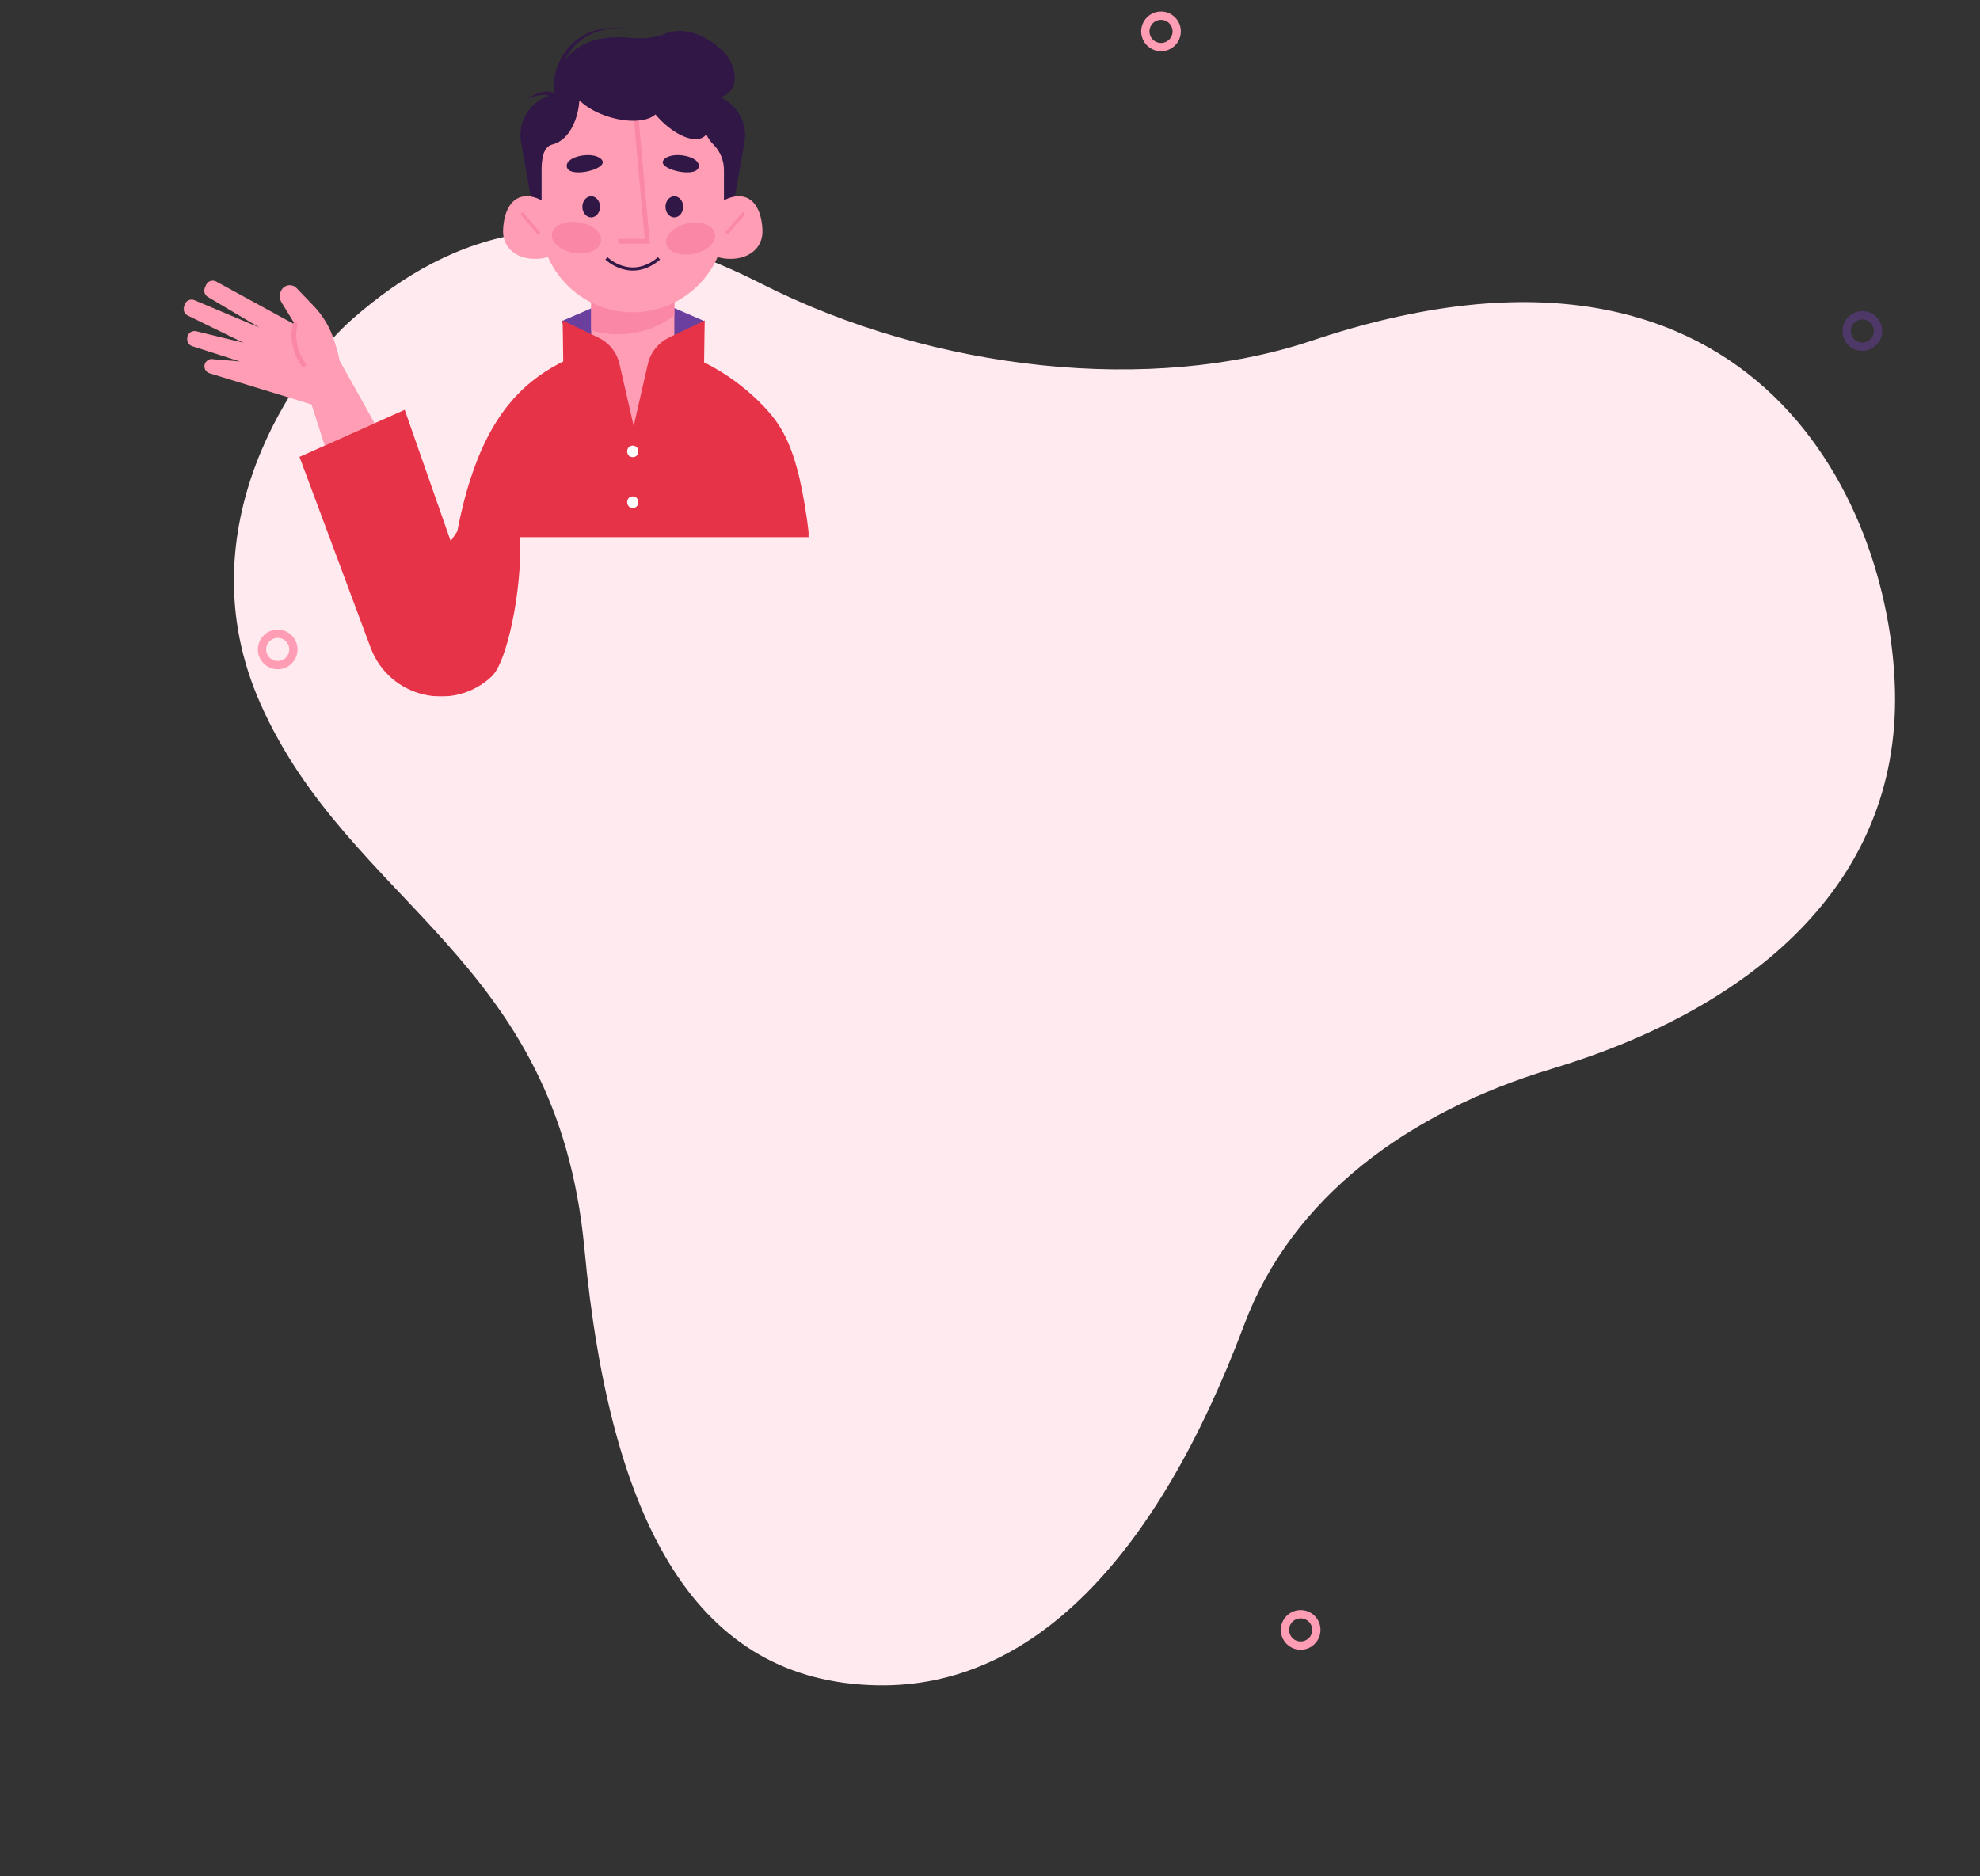 <?xml version="1.0" encoding="UTF-8"?>
<svg width="1262px" height="1196px" viewBox="0 0 1262 1196" version="1.1" xmlns="http://www.w3.org/2000/svg" xmlns:xlink="http://www.w3.org/1999/xlink">
    <rect x="0" y="0" width="1262" height="1196" fill="#333333" stroke="none"/>
    <title>A229A41C-FFA8-44A5-A674-8BAFD52D7C17</title>
    <defs>
        <polygon id="path-1" points="0.023 0.558 46.883 0.558 46.883 51.157 0.023 51.157"></polygon>
        <polygon id="path-3" points="0 427 398.832 427 398.832 0.558 0 0.558"></polygon>
    </defs>
    <g id="Page-1" stroke="none" stroke-width="1" fill="none" fill-rule="evenodd">
        <g id="Test-3" transform="translate(77, -86)">
            <g id="bg-illustration" transform="translate(-76.137, 86)">
                <path d="M675.575,1077.677 C771.741,1055.628 828.784,955.789 846.928,797.931 C856.8,712.064 915.377,641.292 997.679,592.307 C1110.946,524.885 1184.451,425.311 1151.616,305.565 C1118.785,185.82 983.666,21.473 736.782,179.061 C647.021,236.355 509.225,256.431 387.293,228.498 C257.97,198.873 188.67,244.247 140.702,312.907 C112.62,353.107 67.755,469.173 142.517,565.294 C229.301,676.879 365.204,676.468 427.083,852.507 C485.891,1019.807 563.762,1103.311 675.575,1077.677" id="Fill-1" fill="#FFEBEF" transform="translate(630.484, 598.234) rotate(14) translate(-630.484, -598.234) "></path>
                <path d="M1196.137,211 C1196.137,216.522 1191.66,221 1186.136,221 C1180.614,221 1176.137,216.522 1176.137,211 C1176.137,205.478 1180.614,201 1186.136,201 C1191.66,201 1196.137,205.478 1196.137,211 Z" id="Stroke-1" stroke-opacity="0.5" stroke="#6B3F9E" stroke-width="5.284"></path>
                <path d="M749.137,20 C749.137,25.522 744.66,30 739.136,30 C733.614,30 729.137,25.522 729.137,20 C729.137,14.478 733.614,10 739.136,10 C744.66,10 749.137,14.478 749.137,20 Z" id="Stroke-1-Copy" stroke="#FF9DB4" stroke-width="5.284"></path>
                <path d="M838.137,1038.999 C838.137,1044.522 833.66,1049 828.136,1049 C822.614,1049 818.137,1044.522 818.137,1038.999 C818.137,1033.478 822.614,1029 828.136,1029 C833.66,1029 838.137,1033.478 838.137,1038.999 Z" id="Stroke-1-Copy-2" stroke="#FF9DB4" stroke-width="5.284"></path>
                <path d="M186.137,414 C186.137,419.522 181.66,424 176.136,424 C170.614,424 166.137,419.522 166.137,414 C166.137,408.478 170.614,404 176.136,404 C181.66,404 186.137,408.478 186.137,414 Z" id="Stroke-1-Copy-3" stroke="#FF9DB4" stroke-width="5.284"></path>
                <g id="Group-48" transform="translate(116.137, 17)">
                    <polygon id="Fill-1" fill="#6B3F9E" points="241 187.702 286.5 168 332 187.702 312.532 228 259.88 228"></polygon>
                    <g id="Group-47">
                        <path d="M350.002,116.348 L357.508,73.758 C359.893,60.222 351.477,47.124 338.166,43.659 L323.197,39.763 L323.197,114.83 L350.002,116.348 Z" id="Fill-2" fill="#311746"></path>
                        <path d="M222.623,116.348 L215.117,73.758 C212.731,60.222 221.148,47.124 234.46,43.659 L249.428,39.763 L249.428,114.83 L222.623,116.348 Z" id="Fill-4" fill="#311746"></path>
                        <path d="M241.595,56.505 C229.265,26.4 248.415,3.319 284.639,7.102 C293.485,8.025 300.858,6.899 306.926,4.479 C320.816,-1.061 336.358,7.295 345.604,17.651 C352.258,25.103 357.912,46.11 333.819,46.11 L322.876,49.332 L241.595,56.505 Z" id="Fill-6" fill="#311746"></path>
                        <g id="Group-10" transform="translate(235.735, 0)">
                            <mask id="mask-2" fill="white">
                                <use xlink:href="#path-1"></use>
                            </mask>
                            <g id="Clip-9"></g>
                            <path d="M1.727,51.157 C-0.304,44.459 -0.476,37.35 0.979,30.656 C2.415,23.957 5.604,17.656 10.189,12.646 C14.76,7.616 20.766,4.025 27.186,2.214 C30.395,1.3 33.697,0.766 37.004,0.607 C40.314,0.462 43.617,0.644 46.883,1.043 C43.597,0.829 40.305,0.834 37.048,1.162 C33.792,1.504 30.587,2.212 27.523,3.276 C21.389,5.388 15.89,9.148 11.874,14.103 C7.844,19.041 5.232,25.055 4.261,31.282 C3.272,37.503 3.826,43.942 5.951,49.736 L1.727,51.157 Z" id="Fill-8" fill="#311746" mask="url(#mask-2)"></path>
                        </g>
                        <path d="M237.395,50.913 C237.157,49.053 236.646,47.284 235.604,45.953 C234.602,44.582 232.885,43.829 230.956,43.585 C229.017,43.346 226.922,43.607 224.883,44.087 C222.836,44.572 220.815,45.282 218.838,46.11 C220.643,44.955 222.525,43.894 224.533,43.03 C226.54,42.178 228.682,41.489 231.023,41.36 C231.316,41.35 231.609,41.32 231.905,41.328 L232.805,41.4 C233.411,41.414 234.01,41.607 234.619,41.747 C235.226,41.901 235.796,42.217 236.391,42.467 C236.914,42.83 237.502,43.157 237.972,43.595 C239.942,45.34 241.045,47.703 241.753,49.982 L237.395,50.913 Z" id="Fill-11" fill="#311746"></path>
                        <path d="M349.052,89.59 L349.052,116.347 L223.568,116.347 L223.568,89.59 C223.568,72.868 229.692,57.6 239.776,46.11 C251.256,32.983 267.869,24.744 286.32,24.744 C303.64,24.744 319.324,31.994 330.682,43.747 C342.02,55.48 349.052,71.697 349.052,89.59" id="Fill-13" fill="#311746"></path>
                        <path d="M182.764,288.634 L392.732,288.634 C387.26,265.048 380.388,253.963 372.372,244.941 C371.616,244.076 370.842,243.247 370.069,242.418 C365.388,237.466 360.34,232.881 354.959,228.683 C353.171,227.265 351.347,225.921 349.486,224.613 C347.625,223.288 345.728,222.036 343.792,220.802 C341.858,219.587 339.886,218.409 337.896,217.285 C335.906,216.144 333.879,215.076 331.816,214.045 C329.751,213.032 327.651,212.038 325.532,211.118 L320.502,208.908 L320.483,208.908 L286.32,193.957 L252.711,208.65 L252.693,208.65 L247.092,211.118 C245.101,211.983 243.129,212.904 241.195,213.861 C240.549,214.174 239.905,214.505 239.278,214.837 C237.693,215.666 236.109,216.531 234.561,217.451 L182.764,288.634 Z" id="Fill-15" fill="#FF9DB4"></path>
                        <mask id="mask-4" fill="white">
                            <use xlink:href="#path-3"></use>
                        </mask>
                        <g id="Clip-18"></g>
                        <polygon id="Fill-17" fill="#FF9DB4" mask="url(#mask-4)" points="259.817 241.293 312.809 241.293 312.809 152.073 259.817 152.073"></polygon>
                        <path d="M312.808,152.073 L312.808,184.041 C302.885,191.614 290.496,196.098 277.057,196.098 C271.054,196.098 265.274,195.209 259.817,193.552 L259.817,152.073 L312.808,152.073 Z" id="Fill-19" fill="#F987A5" mask="url(#mask-4)"></path>
                        <path d="M345.387,89.448 L345.387,123.073 C345.387,124.163 345.367,125.234 345.305,126.304 C344.962,132.706 343.608,138.824 341.365,144.52 C340.213,147.448 338.839,150.255 337.263,152.94 C336.11,154.92 334.817,156.838 333.443,158.655 C332.957,159.302 332.472,159.928 331.947,160.534 C321.134,173.721 304.704,182.102 286.312,182.102 C267.922,182.102 251.49,173.721 240.678,160.534 C240.152,159.928 239.668,159.302 239.183,158.655 C237.788,156.838 236.515,154.92 235.363,152.94 C233.786,150.275 232.412,147.468 231.26,144.54 L231.26,144.52 C229.017,138.824 227.663,132.706 227.319,126.304 C227.259,125.234 227.239,124.163 227.239,123.073 L227.239,89.448 C227.239,80.461 229.239,71.959 232.837,64.346 C242.275,44.293 262.687,30.419 286.312,30.419 C293.002,30.419 299.429,31.529 305.411,33.589 C314.041,36.518 321.781,41.404 328.086,47.705 C338.778,58.389 345.387,73.151 345.387,89.448" id="Fill-20" fill="#FF9DB4" mask="url(#mask-4)"></path>
                        <polyline id="Stroke-21" stroke="#F987A5" stroke-width="3" mask="url(#mask-4)" points="286.312 34.469 295.573 136.783 277.051 136.783"></polyline>
                        <path d="M331.03,46.11 L331.03,58.994 C331.03,62.024 331.637,64.993 332.768,67.739 C333.92,70.485 335.577,73.009 337.741,75.15 C342.024,79.432 344.429,85.248 344.429,91.306 L344.429,114.833 L350.028,116.348 L350.028,89.59 C350.028,72.868 343.904,57.6 333.82,46.11 L331.03,46.11 Z" id="Fill-22" fill="#311746" mask="url(#mask-4)"></path>
                        <path d="M241.595,46.11 L250.941,39.763 C254.359,42.293 251.964,70.828 234.885,75.15 C229.012,76.637 228.195,85.248 228.195,91.306 L228.195,114.833 L222.598,116.348 L222.598,89.59 C222.598,72.868 228.721,57.6 238.806,46.11 L241.595,46.11 Z" id="Fill-23" fill="#311746" mask="url(#mask-4)"></path>
                        <path d="M345.395,88.858 L345.395,95.705 C345.395,79.407 338.786,64.645 328.095,53.962 C321.79,47.661 314.049,42.773 305.419,39.846 C299.437,37.786 293.01,36.675 286.32,36.675 C262.695,36.675 242.283,50.549 232.844,70.602 C229.248,78.216 227.247,86.718 227.247,95.705 L227.247,88.858 C227.247,79.872 229.248,71.37 232.844,63.756 C242.283,43.703 262.695,29.829 286.32,29.829 C293.01,29.829 299.437,30.94 305.419,33 C314.049,35.928 321.79,40.815 328.095,47.116 C338.786,57.799 345.395,72.561 345.395,88.858" id="Fill-24" fill="#311746" mask="url(#mask-4)"></path>
                        <path d="M329.126,132.203 C329.413,143.206 338.479,148.306 349.49,148.019 C360.502,147.731 369.261,141.052 368.973,130.049 C368.686,119.045 364.447,107.754 353.435,108.042 C342.423,108.328 328.837,121.199 329.126,132.203" id="Fill-25" fill="#FF9DB4" mask="url(#mask-4)"></path>
                        <line x1="357.197" y1="118.856" x2="346.134" y2="131.767" id="Stroke-26" stroke="#F987A5" stroke-width="2.006" mask="url(#mask-4)"></line>
                        <path d="M243.499,132.203 C243.211,143.206 234.145,148.306 223.133,148.019 C212.122,147.731 203.363,141.052 203.651,130.049 C203.939,119.045 208.178,107.754 219.188,108.042 C230.2,108.328 243.786,121.199 243.499,132.203" id="Fill-27" fill="#FF9DB4" mask="url(#mask-4)"></path>
                        <line x1="215.427" y1="118.856" x2="226.489" y2="131.767" id="Stroke-28" stroke="#F987A5" stroke-width="2.006" mask="url(#mask-4)"></line>
                        <path d="M265.458,114.831 C265.458,118.56 262.932,121.584 259.817,121.584 C256.7,121.584 254.175,118.56 254.175,114.831 C254.175,111.101 256.7,108.077 259.817,108.077 C262.932,108.077 265.458,111.101 265.458,114.831" id="Fill-29" fill="#311746" mask="url(#mask-4)"></path>
                        <path d="M318.449,114.831 C318.449,118.56 315.923,121.584 312.808,121.584 C309.692,121.584 307.166,118.56 307.166,114.831 C307.166,111.101 309.692,108.077 312.808,108.077 C315.923,108.077 318.449,111.101 318.449,114.831" id="Fill-30" fill="#311746" mask="url(#mask-4)"></path>
                        <path d="M328.376,88.234 C327.676,81.925 309.803,79.182 305.81,85.179 C301.817,91.175 329.397,97.437 328.376,88.234" id="Fill-31" fill="#311746" mask="url(#mask-4)"></path>
                        <path d="M244.248,88.234 C244.948,81.925 262.82,79.182 266.815,85.179 C270.807,91.175 243.227,97.437 244.248,88.234" id="Fill-32" fill="#311746" mask="url(#mask-4)"></path>
                        <path d="M269.569,147.741 C269.569,147.741 285.061,162.932 303.055,147.741" id="Stroke-33" stroke="#311746" stroke-width="2.006" mask="url(#mask-4)"></path>
                        <path d="M398.832,325.459 L173.791,325.459 C176.278,311.631 179.282,299.424 182.764,288.634 C195.809,247.961 215.434,227.283 239.278,214.837 C239.904,214.505 240.549,214.174 241.195,213.861 C243.129,212.885 245.1,211.964 247.091,211.099 L252.693,208.65 L252.711,208.65 L286.891,254.61 L320.483,208.908 L320.501,208.908 L325.532,211.099 C327.651,212.02 329.751,213.014 331.816,214.045 C333.879,215.076 335.906,216.144 337.897,217.286 C339.886,218.409 341.858,219.587 343.792,220.803 C345.728,222.036 347.625,223.288 349.487,224.614 C351.347,225.922 353.172,227.283 354.959,228.683 C360.34,232.881 365.388,237.466 370.069,242.418 C370.842,243.247 371.616,244.076 372.371,244.942 C380.387,253.963 387.26,265.047 392.733,288.634 C395.018,298.485 397.044,310.508 398.832,325.459" id="Fill-34" fill="#E73348" mask="url(#mask-4)"></path>
                        <path d="M286.311,267.055 C281.562,267.055 281.56,274.419 286.311,274.419 C291.061,274.419 291.063,267.055 286.311,267.055" id="Fill-35" fill="#FFFFFF" mask="url(#mask-4)"></path>
                        <path d="M286.311,299.421 C281.562,299.421 281.56,306.785 286.311,306.785 C291.061,306.785 291.063,299.421 286.311,299.421" id="Fill-36" fill="#FFFFFF" mask="url(#mask-4)"></path>
                        <path d="M241.595,241.293 C242.67,239.946 241.595,187.243 241.595,187.243 L264.438,198.232 C271.24,201.505 276.181,207.694 277.86,215.049 L286.892,254.61 L241.595,241.293 Z" id="Fill-37" fill="#E73348" mask="url(#mask-4)"></path>
                        <path d="M332.188,241.293 C331.114,239.946 332.188,187.243 332.188,187.243 L309.345,198.232 C302.543,201.505 297.603,207.694 295.924,215.049 L286.891,254.61 L332.188,241.293 Z" id="Fill-38" fill="#E73348" mask="url(#mask-4)"></path>
                        <path d="M266.118,136.881 C265.286,142.278 257.595,145.573 248.939,144.241 C240.284,142.908 233.943,137.452 234.775,132.055 C235.608,126.657 243.298,123.362 251.953,124.695 C260.609,126.028 266.95,131.484 266.118,136.881" id="Fill-39" fill="#F987A5" mask="url(#mask-4)"></path>
                        <path d="M338.735,131.973 C339.825,137.324 333.753,143.077 325.172,144.824 C316.591,146.57 308.751,143.647 307.66,138.295 C306.57,132.944 312.642,127.191 321.223,125.445 C329.804,123.699 337.644,126.622 338.735,131.973" id="Fill-40" fill="#F987A5" mask="url(#mask-4)"></path>
                        <path d="M302.876,52.647 C300.641,59.981 286.545,62.188 271.391,57.579 C256.236,52.968 245.763,43.286 247.997,35.952 C250.231,28.618 264.328,26.41 279.482,31.021 C294.636,35.63 305.111,45.313 302.876,52.647" id="Fill-41" fill="#311746" mask="url(#mask-4)"></path>
                        <path d="M332.251,69.697 C326.611,74.893 313.333,69.672 302.595,58.034 C291.858,46.396 287.725,32.749 293.365,27.553 C299.006,22.357 312.283,27.578 323.021,39.216 C333.76,50.853 337.891,64.501 332.251,69.697" id="Fill-42" fill="#311746" mask="url(#mask-4)"></path>
                        <polygon id="Fill-43" fill="#FF9DB4" mask="url(#mask-4)" points="99.079 212.223 74.806 219.847 89.972 267.041 121.791 252.8"></polygon>
                        <path d="M170.279,327.992 L140.94,244.229 L121.791,252.8 L89.973,267.04 L73.879,274.244 L119.242,395.892 C131.099,427.687 171.532,437.402 196.357,414.254 C216.284,395.673 233.451,231.038 170.279,327.992" id="Fill-44" fill="#E73348" mask="url(#mask-4)"></path>
                        <path d="M98.085,206.901 L96.151,200.583 C93.553,192.092 88.994,184.33 82.842,177.924 L72.011,166.645 C69.438,163.965 65.071,164.239 62.853,167.22 C60.981,169.738 60.828,173.14 62.465,175.816 L71.13,189.969 L20.918,162.532 C18.494,161.125 15.384,162.165 14.294,164.747 L13.564,166.479 C12.704,168.519 13.401,170.881 15.232,172.128 L48.344,191.794 L7.182,174.46 C4.678,173.219 1.652,174.447 0.724,177.08 L0.264,178.385 C-0.515,180.6 0.479,183.048 2.584,184.094 L38.106,201.463 L8.242,194.196 C5.376,193.405 2.514,195.465 2.355,198.431 L2.324,199.029 C2.215,201.062 3.444,202.93 5.356,203.638 L35.841,213.395 L19.009,211.988 C15.666,211.221 12.669,214.209 13.431,217.551 C13.793,219.142 14.962,220.426 16.512,220.937 L93.662,244.544 L98.421,226.898 C100.191,220.334 100.075,213.404 98.085,206.901" id="Fill-45" fill="#FF9DB4" mask="url(#mask-4)"></path>
                        <path d="M71.13,189.969 C71.13,189.969 67.192,202.225 76.481,215.392" id="Stroke-46" stroke="#F987A5" stroke-width="3.018" stroke-linecap="round" stroke-linejoin="round" mask="url(#mask-4)"></path>
                    </g>
                </g>
            </g>
        </g>
    </g>
</svg>